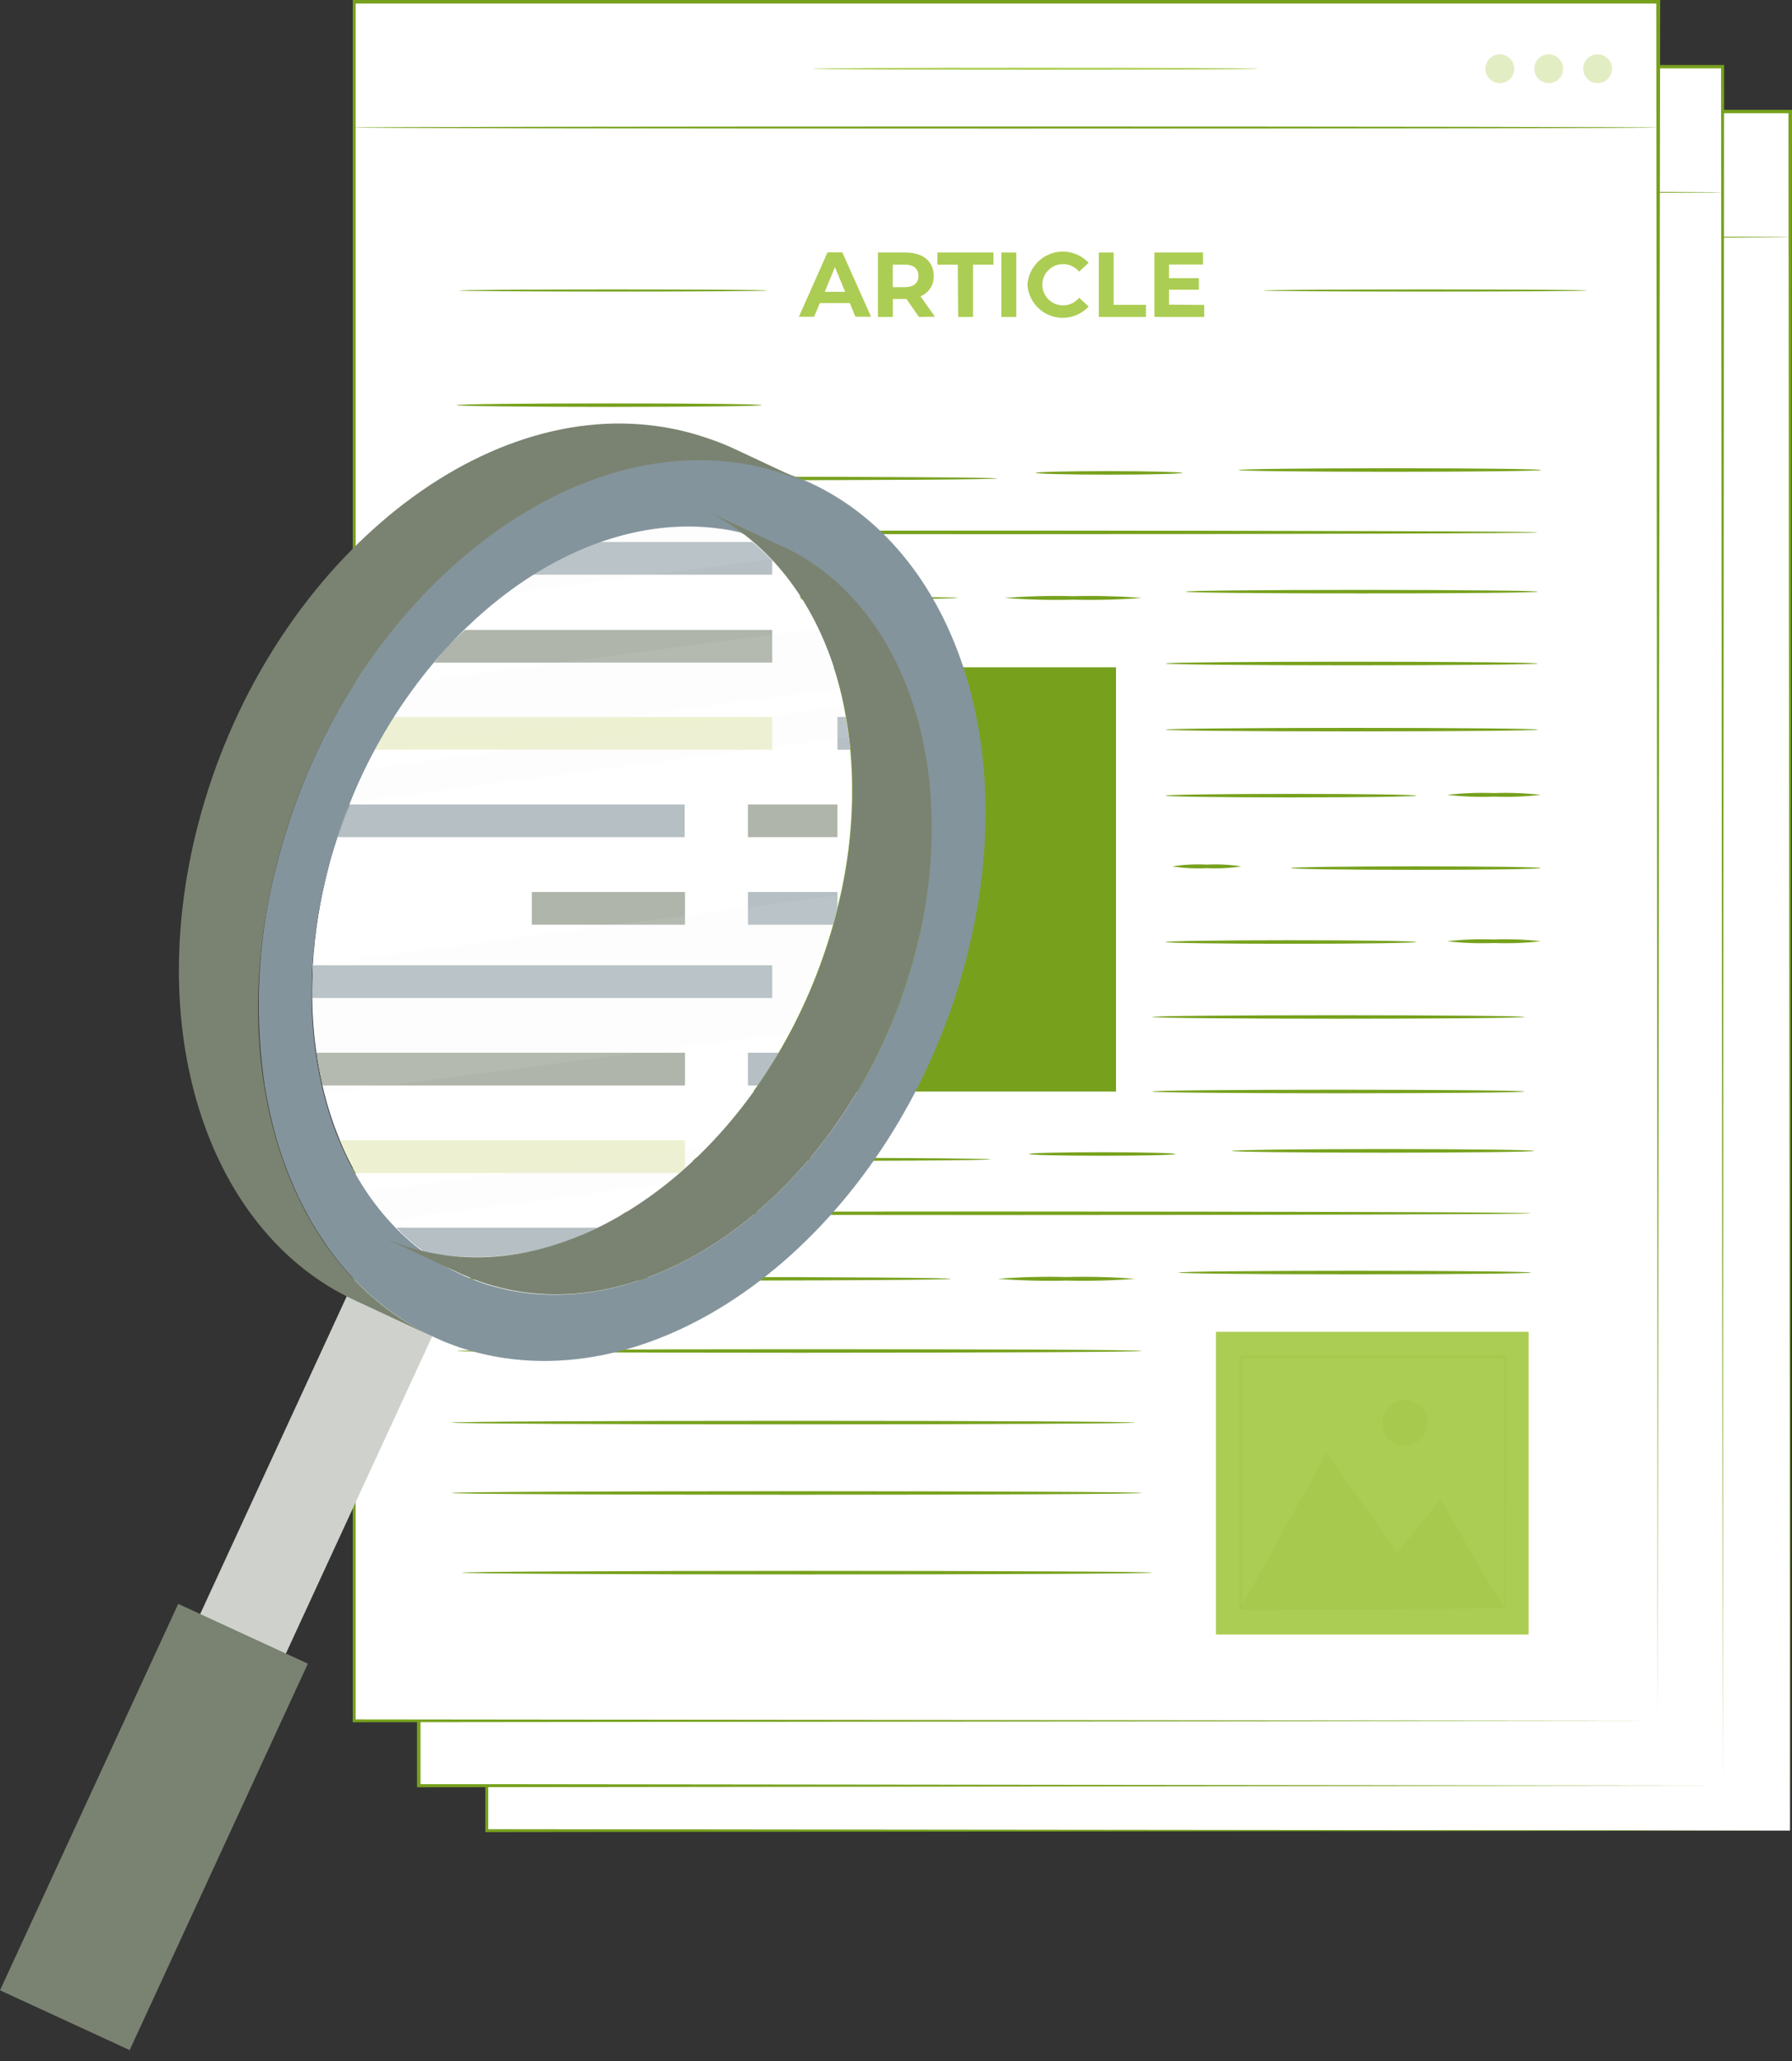 <svg width="127" height="146" viewBox="0 0 127 146" fill="none" xmlns="http://www.w3.org/2000/svg">
<rect x="0" y="0" width="127" height="146" fill="#333333" stroke="none"/>
<path d="M126.86 7.903H34.441V129.678H126.86V7.903Z" fill="white"/>
<path d="M126.861 129.678C126.861 128.68 126.818 80.079 126.75 7.904L126.861 8.019L34.477 8.034L34.602 7.904C34.602 53.23 34.602 95.225 34.602 129.678L34.501 129.577L126.919 129.678L34.501 129.784H34.395V129.678C34.395 95.225 34.395 53.211 34.395 7.904V7.778H34.477H126.885H127.001V7.889C126.909 80.079 126.866 128.685 126.861 129.678Z" fill="#77A11D"/>
<path d="M126.86 16.799C126.86 16.843 106.169 16.877 80.655 16.877C55.142 16.877 34.441 16.843 34.441 16.799C34.441 16.756 55.128 16.727 80.655 16.727C106.183 16.727 126.86 16.761 126.86 16.799Z" fill="#77A11D"/>
<path d="M98.541 12.639C98.541 12.682 91.481 12.716 82.778 12.716C74.074 12.716 67.01 12.682 67.01 12.639C67.01 12.595 74.069 12.566 82.778 12.566C91.486 12.566 98.541 12.6 98.541 12.639Z" fill="#ACCD53"/>
<path d="M39.062 12.639C39.062 12.841 39.002 13.039 38.89 13.207C38.778 13.375 38.618 13.506 38.431 13.583C38.244 13.661 38.039 13.681 37.84 13.641C37.642 13.602 37.46 13.505 37.317 13.362C37.174 13.219 37.077 13.037 37.037 12.838C36.998 12.64 37.018 12.434 37.095 12.248C37.173 12.061 37.304 11.901 37.472 11.789C37.64 11.676 37.838 11.617 38.04 11.617C38.174 11.617 38.307 11.643 38.431 11.694C38.555 11.746 38.668 11.821 38.763 11.916C38.858 12.011 38.933 12.123 38.984 12.248C39.036 12.371 39.062 12.505 39.062 12.639Z" fill="#E3EDC3"/>
<path d="M42.523 12.639C42.523 12.841 42.463 13.039 42.35 13.207C42.238 13.375 42.078 13.506 41.891 13.584C41.704 13.661 41.498 13.681 41.3 13.641C41.101 13.601 40.919 13.503 40.776 13.36C40.633 13.216 40.536 13.034 40.498 12.835C40.459 12.637 40.48 12.431 40.558 12.244C40.636 12.057 40.768 11.898 40.936 11.786C41.105 11.675 41.303 11.616 41.506 11.617C41.64 11.617 41.772 11.643 41.896 11.694C42.02 11.746 42.132 11.821 42.227 11.916C42.321 12.011 42.396 12.124 42.447 12.248C42.498 12.372 42.524 12.505 42.523 12.639Z" fill="#E3EDC3"/>
<path d="M45.99 12.639C45.99 12.841 45.93 13.039 45.818 13.207C45.705 13.375 45.546 13.506 45.359 13.583C45.172 13.661 44.966 13.681 44.768 13.641C44.57 13.602 44.388 13.505 44.245 13.362C44.102 13.219 44.004 13.037 43.965 12.838C43.925 12.64 43.946 12.434 44.023 12.248C44.1 12.061 44.231 11.901 44.4 11.789C44.568 11.676 44.765 11.617 44.968 11.617C45.102 11.617 45.235 11.643 45.359 11.694C45.483 11.746 45.596 11.821 45.69 11.916C45.785 12.011 45.861 12.123 45.912 12.248C45.963 12.371 45.99 12.505 45.99 12.639Z" fill="#E3EDC3"/>
<path d="M69.598 29.245H67.481L67.076 30.21H65.996L68.031 25.648H69.073L71.122 30.219H70.013L69.598 29.245ZM69.265 28.44L68.542 26.694L67.819 28.44H69.265Z" fill="#ACCD53"/>
<path d="M74.497 30.219L73.619 28.951H72.655V30.219H71.603V25.658H73.581C74.796 25.658 75.562 26.289 75.562 27.317C75.576 27.626 75.493 27.931 75.325 28.191C75.156 28.45 74.91 28.651 74.622 28.763L75.644 30.21L74.497 30.219ZM73.508 26.521H72.645V28.107H73.508C74.15 28.107 74.473 27.808 74.473 27.317C74.473 26.825 74.145 26.521 73.503 26.521H73.508Z" fill="#ACCD53"/>
<path d="M77.257 26.521H75.811V25.658H79.784V26.521H78.337V30.219H77.281L77.257 26.521Z" fill="#ACCD53"/>
<path d="M80.336 25.658H81.392V30.219H80.336V25.658Z" fill="#ACCD53"/>
<path d="M82.213 27.939C82.244 27.45 82.418 26.98 82.713 26.588C83.008 26.197 83.411 25.9 83.873 25.736C84.335 25.571 84.835 25.545 85.311 25.662C85.787 25.778 86.219 26.032 86.553 26.391L85.878 27.013C85.738 26.845 85.562 26.71 85.364 26.618C85.165 26.526 84.949 26.48 84.73 26.483C84.346 26.483 83.978 26.635 83.707 26.906C83.436 27.178 83.283 27.546 83.283 27.929C83.283 28.313 83.436 28.681 83.707 28.952C83.978 29.223 84.346 29.376 84.73 29.376C84.95 29.379 85.167 29.332 85.366 29.238C85.565 29.145 85.74 29.007 85.878 28.836L86.553 29.463C86.219 29.822 85.787 30.076 85.311 30.192C84.835 30.308 84.335 30.283 83.873 30.118C83.411 29.953 83.008 29.657 82.713 29.265C82.418 28.874 82.244 28.404 82.213 27.915V27.939Z" fill="#ACCD53"/>
<path d="M87.248 25.658H88.304V29.361H90.594V30.219H87.248V25.658Z" fill="#ACCD53"/>
<path d="M94.716 29.375V30.219H91.182V25.658H94.629V26.506H92.218V27.471H94.335V28.295H92.218V29.351L94.716 29.375Z" fill="#ACCD53"/>
<path d="M63.741 28.348C63.741 28.387 58.852 28.42 52.819 28.42C46.787 28.42 41.893 28.387 41.893 28.348C41.893 28.309 46.782 28.271 52.819 28.271C58.856 28.271 63.741 28.305 63.741 28.348Z" fill="#77A11D"/>
<path d="M121.845 28.348C121.845 28.387 116.71 28.42 110.374 28.42C104.038 28.42 98.902 28.387 98.902 28.348C98.902 28.309 104.038 28.271 110.374 28.271C116.71 28.271 121.845 28.305 121.845 28.348Z" fill="#77A11D"/>
<path d="M117.703 102.114H95.541V123.558H117.703V102.114Z" fill="#ACCD53"/>
<g opacity="0.3">
<path opacity="0.3" d="M97.258 121.726L103.391 110.688L108.406 117.743L111.454 113.996L115.986 121.726H97.258Z" fill="#77A11D"/>
</g>
<g opacity="0.3">
<path opacity="0.3" d="M110.113 107.376C111.415 109.083 109.486 111.011 107.779 109.714C106.477 108.002 108.406 106.074 110.113 107.376Z" fill="#77A11D"/>
</g>
<g opacity="0.3">
<path opacity="0.3" d="M115.967 121.784C115.965 121.755 115.965 121.726 115.967 121.697C115.967 121.634 115.967 121.552 115.967 121.446C115.967 121.219 115.967 120.896 115.967 120.482C115.967 119.633 115.967 118.403 115.943 116.841C115.943 113.707 115.914 109.246 115.894 103.894L115.986 103.981H97.262C97.294 103.943 97.328 103.908 97.364 103.875V108.697C97.364 110.269 97.364 111.812 97.364 113.316C97.364 116.32 97.364 119.156 97.364 121.769L97.272 121.678L110.812 121.726L114.631 121.75H115.644H114.645L110.851 121.774L97.248 121.817H97.161V121.726C97.161 119.112 97.161 116.277 97.161 113.273V108.721C97.161 107.93 97.161 107.134 97.161 106.31V103.899C97.069 103.99 97.291 103.769 97.272 103.793H115.996H116.087V103.899C116.087 109.275 116.049 113.755 116.039 116.918C116.039 118.471 116.039 119.691 116.039 120.54C116.039 120.945 116.039 121.263 116.039 121.504C116.039 121.605 116.039 121.682 116.039 121.745C116.016 121.76 115.992 121.773 115.967 121.784Z" fill="#77A11D"/>
</g>
<path d="M63.36 36.469C63.36 36.541 58.514 36.594 52.539 36.594C46.565 36.594 41.709 36.541 41.709 36.469C41.709 36.397 46.531 36.344 52.534 36.344C58.538 36.344 63.36 36.392 63.36 36.469Z" fill="#77A11D"/>
<path d="M80.058 41.667C80.058 41.735 71.47 41.792 60.886 41.792C50.302 41.792 41.709 41.735 41.709 41.667C41.709 41.6 50.292 41.542 60.881 41.542C71.47 41.542 80.058 41.595 80.058 41.667Z" fill="#77A11D"/>
<path d="M93.164 41.286C93.164 41.354 90.84 41.412 87.971 41.412C85.102 41.412 82.777 41.354 82.777 41.286C82.777 41.219 85.102 41.161 87.971 41.161C90.84 41.161 93.164 41.214 93.164 41.286Z" fill="#77A11D"/>
<path d="M118.581 41.064C118.581 41.132 113.783 41.19 107.862 41.19C101.94 41.19 97.143 41.132 97.143 41.064C97.143 40.997 101.94 40.939 107.862 40.939C113.783 40.939 118.581 40.997 118.581 41.064Z" fill="#77A11D"/>
<path d="M118.379 45.486C118.379 45.553 101.159 45.611 79.923 45.611C58.687 45.611 41.463 45.553 41.463 45.486C41.463 45.419 58.677 45.361 79.923 45.361C101.169 45.361 118.379 45.414 118.379 45.486Z" fill="#77A11D"/>
<path d="M77.252 50.125C77.252 50.197 69.282 50.25 59.459 50.25C49.637 50.25 41.666 50.197 41.666 50.125C41.666 50.052 49.632 49.999 59.459 49.999C69.286 49.999 77.252 50.057 77.252 50.125Z" fill="#77A11D"/>
<path d="M90.29 50.124C88.674 50.251 87.051 50.293 85.43 50.249C83.807 50.293 82.183 50.251 80.564 50.124C82.183 50 83.807 49.958 85.43 49.998C87.051 49.958 88.673 50 90.29 50.124Z" fill="#77A11D"/>
<path d="M118.377 49.686C118.377 49.753 112.789 49.811 105.893 49.811C98.998 49.811 93.404 49.753 93.404 49.686C93.404 49.618 98.993 49.56 105.893 49.56C112.794 49.56 118.377 49.613 118.377 49.686Z" fill="#77A11D"/>
<path d="M79.571 89.915C79.571 89.987 70.988 90.04 60.404 90.04C49.819 90.04 41.227 89.968 41.227 89.915C41.227 89.862 49.81 89.789 60.399 89.789C70.988 89.789 79.571 89.828 79.571 89.915Z" fill="#77A11D"/>
<path d="M92.676 89.52C92.676 89.588 90.351 89.646 87.482 89.646C84.613 89.646 82.289 89.588 82.289 89.52C82.289 89.453 84.613 89.395 87.482 89.395C90.351 89.395 92.676 89.434 92.676 89.52Z" fill="#77A11D"/>
<path d="M118.099 89.299C118.099 89.366 113.277 89.424 107.379 89.424C101.482 89.424 96.66 89.366 96.66 89.299C96.66 89.231 101.458 89.173 107.379 89.173C113.301 89.173 118.099 89.226 118.099 89.299Z" fill="#77A11D"/>
<path d="M117.896 93.72C117.896 93.788 100.677 93.846 79.441 93.846C58.205 93.846 40.98 93.788 40.98 93.72C40.98 93.653 58.195 93.59 79.441 93.59C100.686 93.59 117.896 93.648 117.896 93.72Z" fill="#77A11D"/>
<path d="M76.764 98.359C76.764 98.431 68.798 98.484 58.971 98.484C49.144 98.484 41.178 98.431 41.178 98.359C41.178 98.287 49.144 98.234 58.971 98.234C68.798 98.234 76.764 98.291 76.764 98.359Z" fill="#77A11D"/>
<path d="M89.806 98.358C88.188 98.485 86.564 98.527 84.941 98.484C83.319 98.527 81.697 98.486 80.08 98.358C81.697 98.234 83.319 98.192 84.941 98.233C86.564 98.192 88.187 98.234 89.806 98.358Z" fill="#77A11D"/>
<path d="M117.896 97.915C117.896 97.987 112.302 98.04 105.407 98.04C98.511 98.04 92.918 97.987 92.918 97.915C92.918 97.843 98.511 97.79 105.407 97.79C112.302 97.79 117.896 97.847 117.896 97.915Z" fill="#77A11D"/>
<path d="M90.29 103.45C90.29 103.523 79.421 103.576 66.016 103.576C52.611 103.576 41.742 103.523 41.742 103.45C41.742 103.378 52.606 103.325 66.016 103.325C79.426 103.325 90.29 103.383 90.29 103.45Z" fill="#77A11D"/>
<path d="M89.808 108.543C89.808 108.615 78.958 108.668 65.582 108.668C52.206 108.668 41.361 108.615 41.361 108.543C41.361 108.471 52.201 108.417 65.582 108.417C78.963 108.417 89.808 108.475 89.808 108.543Z" fill="#77A11D"/>
<path d="M88.463 55.038H41.391V85.094H88.463V55.038Z" fill="#77A11D"/>
<path d="M86.441 82.683C86.441 82.683 86.441 82.519 86.441 82.201C86.441 81.883 86.441 81.434 86.441 80.846C86.441 79.655 86.441 77.914 86.417 75.682C86.417 71.216 86.388 64.794 86.364 56.924L86.466 57.021L43.805 57.05L43.931 56.924C43.931 66.047 43.931 74.766 43.931 82.669L43.815 82.553L74.493 82.611L83.302 82.64H85.655H86.263H86.475H86.277H85.68H83.355L74.57 82.669L43.815 82.727H43.699V82.683C43.699 74.761 43.699 66.062 43.699 56.939V56.813H43.825L86.485 56.842H86.581V56.939C86.557 64.837 86.543 71.279 86.528 75.744C86.528 77.967 86.528 79.698 86.504 80.885C86.504 81.463 86.504 81.912 86.504 82.22C86.504 82.529 86.441 82.683 86.441 82.683Z" fill="#77A11D"/>
<g opacity="0.2">
<path opacity="0.2" d="M44.934 82.702L57.273 66.799L66.189 76.983L73.017 70.84L85.429 82.702H44.934Z" fill="#77A11D"/>
</g>
<g opacity="0.2">
<path opacity="0.2" d="M68.952 64.909C68.952 65.453 68.79 65.986 68.488 66.438C68.186 66.891 67.755 67.244 67.252 67.452C66.749 67.661 66.196 67.715 65.662 67.609C65.127 67.503 64.637 67.241 64.252 66.856C63.867 66.471 63.605 65.98 63.498 65.446C63.392 64.912 63.447 64.358 63.655 63.855C63.863 63.352 64.216 62.922 64.669 62.619C65.122 62.317 65.654 62.155 66.199 62.155C66.56 62.155 66.918 62.227 67.252 62.365C67.586 62.503 67.89 62.706 68.146 62.962C68.401 63.217 68.604 63.521 68.742 63.855C68.881 64.189 68.952 64.547 68.952 64.909Z" fill="#77A11D"/>
</g>
<path d="M118.377 54.778C118.377 54.846 112.47 54.904 105.184 54.904C97.898 54.904 91.986 54.846 91.986 54.778C91.986 54.711 97.893 54.653 105.184 54.653C112.475 54.653 118.377 54.715 118.377 54.778Z" fill="#77A11D"/>
<path d="M118.377 59.456C118.377 59.523 112.47 59.581 105.184 59.581C97.898 59.581 91.986 59.523 91.986 59.456C91.986 59.388 97.893 59.33 105.184 59.33C112.475 59.33 118.377 59.383 118.377 59.456Z" fill="#77A11D"/>
<path d="M117.414 79.814C117.414 79.881 111.507 79.939 104.221 79.939C96.935 79.939 91.023 79.881 91.023 79.814C91.023 79.746 96.93 79.688 104.221 79.688C111.512 79.688 117.414 79.741 117.414 79.814Z" fill="#77A11D"/>
<path d="M117.414 85.094C117.414 85.162 111.507 85.219 104.221 85.219C96.935 85.219 91.023 85.162 91.023 85.094C91.023 85.026 96.93 84.969 104.221 84.969C111.512 84.969 117.414 85.022 117.414 85.094Z" fill="#77A11D"/>
<path d="M109.743 64.132C109.743 64.2 105.764 64.257 100.856 64.257C95.947 64.257 91.969 64.2 91.969 64.132C91.969 64.065 95.947 64.007 100.856 64.007C105.764 64.007 109.743 64.065 109.743 64.132Z" fill="#77A11D"/>
<path d="M118.555 64.08C117.454 64.204 116.345 64.246 115.237 64.205C114.13 64.246 113.021 64.204 111.92 64.08C113.021 63.953 114.13 63.911 115.237 63.954C116.345 63.911 117.454 63.953 118.555 64.08Z" fill="#77A11D"/>
<path d="M118.557 69.262C118.557 69.33 114.598 69.388 109.709 69.388C104.819 69.388 100.855 69.33 100.855 69.262C100.855 69.195 104.819 69.137 109.709 69.137C114.598 69.137 118.557 69.18 118.557 69.262Z" fill="#77A11D"/>
<path d="M109.743 74.484C109.743 74.557 105.764 74.61 100.856 74.61C95.947 74.61 91.969 74.557 91.969 74.484C91.969 74.412 95.947 74.359 100.856 74.359C105.764 74.359 109.743 74.431 109.743 74.484Z" fill="#77A11D"/>
<path d="M118.555 74.447C117.454 74.571 116.345 74.613 115.237 74.573C114.13 74.613 113.021 74.571 111.92 74.447C113.021 74.323 114.13 74.281 115.237 74.322C116.345 74.281 117.454 74.323 118.555 74.447Z" fill="#77A11D"/>
<path d="M97.345 69.142C96.536 69.266 95.717 69.308 94.9 69.268C94.083 69.308 93.264 69.266 92.455 69.142C93.264 69.019 94.083 68.977 94.9 69.017C95.717 68.977 96.536 69.019 97.345 69.142Z" fill="#77A11D"/>
<path d="M90.29 113.543C90.29 113.615 79.335 113.673 65.828 113.673C52.322 113.673 41.361 113.615 41.361 113.543C41.361 113.471 52.312 113.418 65.828 113.418C79.344 113.418 90.29 113.461 90.29 113.543Z" fill="#77A11D"/>
<path d="M91.027 119.175C91.027 119.243 80.072 119.301 66.561 119.301C53.049 119.301 42.094 119.243 42.094 119.175C42.094 119.108 53.044 119.05 66.561 119.05C80.077 119.05 91.027 119.103 91.027 119.175Z" fill="#77A11D"/>
<path d="M122.08 4.73H29.662V126.504H122.08V4.73Z" fill="white"/>
<path d="M122.087 126.506C122.087 125.508 122.039 76.907 121.972 4.731L122.087 4.842H29.679L29.804 4.717C29.804 50.02 29.804 92.034 29.804 126.492L29.698 126.385L122.121 126.492L29.655 126.607H29.553V126.506C29.553 92.048 29.553 50.034 29.529 4.731V4.606H29.669H122.078H122.189V4.722C122.131 76.897 122.087 125.508 122.087 126.506Z" fill="#77A11D"/>
<path d="M122.087 13.627C122.087 13.666 101.396 13.7 75.878 13.7C50.36 13.7 29.654 13.666 29.654 13.627C29.654 13.589 50.341 13.555 75.868 13.555C101.396 13.555 122.087 13.584 122.087 13.627Z" fill="#77A11D"/>
<path d="M93.786 9.466C93.786 9.505 86.731 9.539 78.023 9.539C69.314 9.539 62.26 9.505 62.26 9.466C62.26 9.428 69.29 9.389 77.999 9.389C86.707 9.389 93.786 9.423 93.786 9.466Z" fill="#ACCD53"/>
<path d="M33.266 10.488C33.831 10.488 34.289 10.03 34.289 9.465C34.289 8.901 33.831 8.443 33.266 8.443C32.702 8.443 32.244 8.901 32.244 9.465C32.244 10.03 32.702 10.488 33.266 10.488Z" fill="#E3EDC3"/>
<path d="M37.749 9.465C37.746 9.666 37.682 9.862 37.568 10.028C37.453 10.193 37.292 10.321 37.105 10.396C36.918 10.47 36.713 10.488 36.516 10.446C36.319 10.405 36.139 10.306 35.998 10.162C35.857 10.018 35.761 9.836 35.723 9.638C35.685 9.441 35.707 9.236 35.785 9.05C35.863 8.865 35.994 8.706 36.161 8.595C36.329 8.483 36.526 8.424 36.727 8.424C36.863 8.424 36.998 8.451 37.123 8.503C37.248 8.556 37.362 8.633 37.457 8.73C37.552 8.827 37.627 8.942 37.677 9.068C37.727 9.194 37.752 9.329 37.749 9.465Z" fill="#E3EDC3"/>
<path d="M41.226 9.465C41.222 9.666 41.159 9.861 41.045 10.027C40.931 10.192 40.77 10.32 40.584 10.395C40.397 10.47 40.193 10.488 39.996 10.447C39.8 10.406 39.619 10.308 39.478 10.165C39.336 10.023 39.24 9.841 39.201 9.644C39.162 9.447 39.182 9.243 39.258 9.057C39.335 8.871 39.464 8.712 39.631 8.599C39.797 8.487 39.993 8.426 40.194 8.424C40.331 8.422 40.467 8.447 40.594 8.499C40.72 8.551 40.835 8.628 40.932 8.725C41.028 8.822 41.104 8.938 41.154 9.065C41.205 9.192 41.229 9.328 41.226 9.465Z" fill="#E3EDC3"/>
<path d="M64.824 26.068H62.707L62.302 27.033H61.217L63.252 22.471H64.293L66.333 27.033H65.229L64.824 26.068ZM64.491 25.268L63.768 23.522L63.044 25.268H64.491Z" fill="#ACCD53"/>
<path d="M69.714 27.046L68.837 25.783H67.872V27.056H66.816V22.494H68.789C70.009 22.494 70.77 23.126 70.77 24.148C70.784 24.457 70.701 24.762 70.532 25.022C70.363 25.281 70.118 25.481 69.83 25.595L70.857 27.041L69.714 27.046ZM68.711 23.343H67.853V24.934H68.711C69.358 24.934 69.676 24.635 69.676 24.138C69.676 23.642 69.372 23.343 68.711 23.343Z" fill="#ACCD53"/>
<path d="M72.478 23.343H71.031V22.484H74.981V23.343H73.534V27.046H72.478V23.343Z" fill="#ACCD53"/>
<path d="M75.559 22.484H76.615V27.046H75.559V22.484Z" fill="#ACCD53"/>
<path d="M77.391 24.766C77.423 24.277 77.597 23.808 77.892 23.418C78.187 23.027 78.59 22.731 79.051 22.566C79.512 22.401 80.011 22.374 80.487 22.489C80.963 22.604 81.395 22.856 81.73 23.213L81.05 23.84C80.912 23.669 80.737 23.533 80.538 23.44C80.34 23.347 80.122 23.301 79.903 23.305C79.519 23.305 79.151 23.457 78.88 23.728C78.609 24 78.456 24.368 78.456 24.751C78.456 25.135 78.609 25.503 78.88 25.774C79.151 26.046 79.519 26.198 79.903 26.198C80.123 26.201 80.34 26.154 80.539 26.06C80.738 25.967 80.913 25.829 81.05 25.658L81.73 26.285C81.397 26.644 80.966 26.897 80.49 27.014C80.014 27.131 79.514 27.105 79.053 26.941C78.591 26.777 78.188 26.481 77.892 26.09C77.597 25.7 77.422 25.231 77.391 24.742V24.766Z" fill="#ACCD53"/>
<path d="M82.473 22.484H83.529V26.183H85.814V27.046H82.473V22.484Z" fill="#ACCD53"/>
<path d="M89.928 26.197V27.046H86.408V22.484H89.856V23.328H87.445V24.336H89.562V25.156H87.445V26.212L89.928 26.197Z" fill="#ACCD53"/>
<path d="M58.967 25.171C58.967 25.214 54.072 25.248 48.04 25.248C42.008 25.248 37.113 25.214 37.113 25.171C37.113 25.127 42.003 25.099 48.04 25.099C54.077 25.099 58.967 25.132 58.967 25.171Z" fill="#77A11D"/>
<path d="M117.066 25.171C117.066 25.214 111.931 25.248 105.599 25.248C99.268 25.248 94.123 25.214 94.123 25.171C94.123 25.127 99.258 25.099 105.599 25.099C111.94 25.099 117.066 25.132 117.066 25.171Z" fill="#77A11D"/>
<path d="M112.924 98.942H90.762V120.386H112.924V98.942Z" fill="#ACCD53"/>
<g opacity="0.3">
<path opacity="0.3" d="M92.484 118.547L98.613 107.515L103.628 114.569L106.676 110.822L111.208 118.547H92.484Z" fill="#77A11D"/>
</g>
<g opacity="0.3">
<path opacity="0.3" d="M105.358 104.198C106.66 105.91 104.726 107.839 103.019 106.537C101.703 104.83 103.632 102.901 105.358 104.198Z" fill="#77A11D"/>
</g>
<g opacity="0.3">
<path opacity="0.3" d="M111.208 118.611C111.208 118.611 111.208 118.577 111.208 118.519C111.208 118.462 111.208 118.375 111.208 118.273C111.208 118.042 111.208 117.719 111.208 117.309C111.208 116.46 111.208 115.231 111.184 113.668C111.184 110.539 111.184 106.079 111.141 100.721L111.228 100.813H92.504C92.48 100.837 92.702 100.615 92.61 100.712V103.123C92.61 103.928 92.61 104.724 92.61 105.51V110.168C92.61 113.172 92.61 116.012 92.61 118.625L92.518 118.534L106.059 118.577H109.878H110.89H111.151H110.909H109.916L106.116 118.601L92.518 118.65H92.427V118.558C92.427 115.944 92.427 113.104 92.427 110.1C92.427 108.601 92.427 107.058 92.427 105.481V100.659C92.33 100.75 92.552 100.524 92.533 100.548H111.257H111.348V100.639C111.348 106.021 111.315 110.5 111.305 113.659C111.305 115.211 111.305 116.436 111.305 117.28C111.305 117.69 111.305 118.003 111.305 118.245C111.305 118.341 111.305 118.423 111.305 118.486C111.305 118.548 111.213 118.611 111.208 118.611Z" fill="#77A11D"/>
</g>
<path d="M58.585 33.296C58.585 33.363 53.763 33.421 47.76 33.421C41.757 33.421 36.94 33.363 36.94 33.296C36.94 33.228 41.761 33.17 47.76 33.17C53.759 33.17 58.585 33.223 58.585 33.296Z" fill="#77A11D"/>
<path d="M75.279 38.489C75.279 38.556 66.696 38.614 56.112 38.614C45.527 38.614 36.94 38.556 36.94 38.489C36.94 38.421 45.518 38.364 56.112 38.364C66.706 38.364 75.279 38.421 75.279 38.489Z" fill="#77A11D"/>
<path d="M88.387 38.108C88.387 38.18 86.062 38.233 83.193 38.233C80.324 38.233 78 38.18 78 38.108C78 38.036 80.324 37.983 83.193 37.983C86.062 37.983 88.387 38.041 88.387 38.108Z" fill="#77A11D"/>
<path d="M113.806 37.886C113.806 37.958 108.984 38.016 103.086 38.016C97.189 38.016 92.367 37.958 92.367 37.886C92.367 37.814 97.165 37.761 103.086 37.761C109.008 37.761 113.806 37.838 113.806 37.886Z" fill="#77A11D"/>
<path d="M113.584 42.308C113.584 42.38 96.365 42.433 75.129 42.433C53.893 42.433 36.664 42.38 36.664 42.308C36.664 42.235 53.883 42.182 75.129 42.182C96.375 42.182 113.584 42.24 113.584 42.308Z" fill="#77A11D"/>
<path d="M72.471 46.951C72.471 47.019 64.505 47.077 54.678 47.077C44.851 47.077 36.885 46.999 36.885 46.951C36.885 46.903 44.851 46.826 54.678 46.826C64.505 46.826 72.471 46.879 72.471 46.951Z" fill="#77A11D"/>
<path d="M85.517 46.952C83.898 47.076 82.275 47.118 80.652 47.078C79.03 47.118 77.408 47.077 75.791 46.952C77.408 46.825 79.03 46.783 80.652 46.827C82.275 46.783 83.898 46.825 85.517 46.952Z" fill="#77A11D"/>
<path d="M113.583 46.518C113.583 46.59 107.99 46.644 101.094 46.644C94.199 46.644 88.606 46.59 88.606 46.518C88.606 46.446 94.199 46.393 101.094 46.393C107.99 46.393 113.583 46.441 113.583 46.518Z" fill="#77A11D"/>
<path d="M74.798 86.723C74.798 86.791 66.215 86.849 55.625 86.849C45.036 86.849 36.453 86.791 36.453 86.723C36.453 86.656 45.036 86.598 55.625 86.598C66.215 86.598 74.798 86.651 74.798 86.723Z" fill="#77A11D"/>
<path d="M87.902 86.342C87.902 86.41 85.578 86.468 82.709 86.468C79.84 86.468 77.516 86.41 77.516 86.342C77.516 86.275 79.84 86.217 82.709 86.217C85.578 86.217 87.902 86.275 87.902 86.342Z" fill="#77A11D"/>
<path d="M113.319 86.12C113.319 86.193 108.522 86.246 102.6 86.246C96.679 86.246 91.881 86.193 91.881 86.12C91.881 86.048 96.679 85.995 102.6 85.995C108.522 85.995 113.319 86.058 113.319 86.12Z" fill="#77A11D"/>
<path d="M113.097 90.542C113.097 90.609 95.878 90.667 74.642 90.667C53.406 90.667 36.182 90.609 36.182 90.542C36.182 90.475 53.396 90.417 74.642 90.417C95.888 90.417 113.097 90.475 113.097 90.542Z" fill="#77A11D"/>
<path d="M71.991 95.186C71.991 95.253 64.025 95.311 54.197 95.311C44.37 95.311 36.404 95.253 36.404 95.186C36.404 95.118 44.37 95.06 54.197 95.06C64.025 95.06 71.991 95.113 71.991 95.186Z" fill="#77A11D"/>
<path d="M85.031 95.185C83.414 95.309 81.791 95.351 80.17 95.311C78.547 95.351 76.923 95.309 75.305 95.185C76.923 95.058 78.547 95.016 80.17 95.06C81.791 95.016 83.414 95.058 85.031 95.185Z" fill="#77A11D"/>
<path d="M113.098 94.737C113.098 94.804 107.509 94.862 100.614 94.862C93.719 94.862 88.125 94.804 88.125 94.737C88.125 94.669 93.714 94.612 100.614 94.612C107.514 94.612 113.098 94.674 113.098 94.737Z" fill="#77A11D"/>
<path d="M85.517 100.278C85.517 100.346 74.648 100.403 61.243 100.403C47.837 100.403 36.969 100.346 36.969 100.278C36.969 100.211 47.833 100.153 61.243 100.153C74.653 100.153 85.517 100.206 85.517 100.278Z" fill="#77A11D"/>
<path d="M85.029 105.369C85.029 105.437 74.184 105.495 60.808 105.495C47.431 105.495 36.582 105.437 36.582 105.369C36.582 105.302 47.427 105.244 60.808 105.244C74.189 105.244 85.029 105.297 85.029 105.369Z" fill="#77A11D"/>
<path d="M83.689 51.865H36.617V81.921H83.689V51.865Z" fill="#77A11D"/>
<path d="M81.663 79.529C81.663 79.529 81.663 79.365 81.663 79.046C81.663 78.728 81.663 78.285 81.663 77.692C81.663 76.501 81.663 74.76 81.663 72.532C81.663 68.067 81.63 61.644 81.61 53.775L81.707 53.871L39.051 53.9L39.177 53.775C39.177 62.893 39.177 71.616 39.177 79.519L39.061 79.398L69.743 79.456L78.553 79.49H80.901H81.509H81.721H80.93H78.601L69.82 79.524L39.061 79.582H38.945V79.466C38.945 71.543 38.945 62.84 38.945 53.721V53.596H39.075L81.731 53.62H81.832V53.721C81.832 61.615 81.793 68.057 81.784 72.527C81.784 74.75 81.784 76.481 81.76 77.667C81.76 78.251 81.76 78.695 81.76 79.003C81.76 79.312 81.663 79.529 81.663 79.529Z" fill="#77A11D"/>
<g opacity="0.2">
<path opacity="0.2" d="M40.156 79.529L52.501 63.626L61.416 73.81L68.24 67.667L80.651 79.529H40.156Z" fill="#77A11D"/>
</g>
<g opacity="0.2">
<path opacity="0.2" d="M64.173 61.731C64.174 62.276 64.013 62.809 63.711 63.262C63.409 63.716 62.979 64.07 62.475 64.278C61.972 64.487 61.418 64.542 60.883 64.436C60.349 64.33 59.858 64.068 59.472 63.683C59.087 63.297 58.825 62.806 58.719 62.272C58.613 61.737 58.667 61.183 58.877 60.68C59.086 60.176 59.439 59.746 59.893 59.444C60.346 59.142 60.879 58.981 61.424 58.982C62.153 58.984 62.851 59.274 63.366 59.789C63.882 60.304 64.171 61.002 64.173 61.731Z" fill="#77A11D"/>
</g>
<path d="M113.586 51.6C113.586 51.672 107.679 51.725 100.388 51.725C93.097 51.725 87.195 51.672 87.195 51.6C87.195 51.528 93.102 51.474 100.388 51.474C107.674 51.474 113.586 51.532 113.586 51.6Z" fill="#77A11D"/>
<path d="M113.586 56.278C113.586 56.35 107.679 56.403 100.388 56.403C93.097 56.403 87.195 56.35 87.195 56.278C87.195 56.205 93.102 56.152 100.388 56.152C107.674 56.152 113.586 56.21 113.586 56.278Z" fill="#77A11D"/>
<path d="M112.639 76.635C112.639 76.708 106.727 76.761 99.441 76.761C92.155 76.761 86.248 76.708 86.248 76.635C86.248 76.563 92.155 76.51 99.441 76.51C106.727 76.51 112.639 76.568 112.639 76.635Z" fill="#77A11D"/>
<path d="M112.639 81.916C112.639 81.988 106.727 82.041 99.441 82.041C92.155 82.041 86.248 81.988 86.248 81.916C86.248 81.844 92.155 81.79 99.441 81.79C106.727 81.79 112.639 81.848 112.639 81.916Z" fill="#77A11D"/>
<path d="M104.964 60.955C104.964 61.027 100.986 61.081 96.082 61.081C91.178 61.081 87.195 61.027 87.195 60.955C87.195 60.883 91.174 60.83 96.082 60.83C100.991 60.83 104.964 60.888 104.964 60.955Z" fill="#77A11D"/>
<path d="M113.783 60.902C112.683 61.029 111.573 61.071 110.466 61.027C109.359 61.071 108.249 61.029 107.148 60.902C108.25 60.778 109.359 60.736 110.466 60.777C111.573 60.736 112.682 60.778 113.783 60.902Z" fill="#77A11D"/>
<path d="M113.783 66.085C113.783 66.157 109.819 66.211 104.929 66.211C100.04 66.211 96.076 66.157 96.076 66.085C96.076 66.013 100.04 65.96 104.929 65.96C109.819 65.96 113.783 66.018 113.783 66.085Z" fill="#77A11D"/>
<path d="M104.964 71.327C104.964 71.394 100.986 71.452 96.082 71.452C91.178 71.452 87.195 71.394 87.195 71.327C87.195 71.259 91.174 71.201 96.082 71.201C100.991 71.201 104.964 71.255 104.964 71.327Z" fill="#77A11D"/>
<path d="M113.783 71.274C112.682 71.398 111.573 71.44 110.466 71.399C109.359 71.44 108.25 71.398 107.148 71.274C108.249 71.144 109.358 71.1 110.466 71.144C111.574 71.1 112.683 71.144 113.783 71.274Z" fill="#77A11D"/>
<path d="M92.567 65.965C91.759 66.092 90.939 66.134 90.123 66.091C89.305 66.134 88.486 66.092 87.678 65.965C88.486 65.842 89.305 65.8 90.123 65.84C90.939 65.8 91.759 65.842 92.567 65.965Z" fill="#77A11D"/>
<path d="M85.516 110.356C85.516 110.424 74.56 110.482 61.049 110.482C47.538 110.482 36.582 110.424 36.582 110.356C36.582 110.289 47.533 110.231 61.049 110.231C74.565 110.231 85.516 110.289 85.516 110.356Z" fill="#77A11D"/>
<path d="M86.249 115.997C86.249 116.07 75.293 116.123 61.787 116.123C48.281 116.123 37.32 116.07 37.32 115.997C37.32 115.925 48.271 115.872 61.787 115.872C75.303 115.872 86.249 115.954 86.249 115.997Z" fill="#77A11D"/>
<path d="M117.491 0.136H25.072V121.91H117.491V0.136Z" fill="white"/>
<path d="M117.491 121.91C117.491 120.911 117.447 72.311 117.38 0.135L117.491 0.251H25.082L25.207 0.125C25.207 45.452 25.207 87.447 25.207 121.9L25.106 121.799L117.524 121.9L25.106 122.001H25V121.9C25 87.447 25 45.433 25 0.125V0H25.135H117.544H117.659V0.111C117.539 72.311 117.491 120.911 117.491 121.91Z" fill="#77A11D"/>
<path d="M117.491 9.032C117.491 9.075 96.799 9.109 71.281 9.109C45.763 9.109 25.072 9.075 25.072 9.032C25.072 8.989 45.759 8.96 71.281 8.96C96.804 8.96 117.491 8.993 117.491 9.032Z" fill="#77A11D"/>
<path d="M89.171 4.871C89.171 4.915 82.112 4.944 73.403 4.944C64.695 4.944 57.621 4.915 57.621 4.871C57.621 4.828 64.68 4.799 73.384 4.799C82.088 4.799 89.171 4.833 89.171 4.871Z" fill="#ACCD53"/>
<path d="M106.294 5.892C106.858 5.892 107.316 5.435 107.316 4.87C107.316 4.306 106.858 3.848 106.294 3.848C105.729 3.848 105.271 4.306 105.271 4.87C105.271 5.435 105.729 5.892 106.294 5.892Z" fill="#E3EDC3"/>
<path d="M110.779 4.87C110.779 5.072 110.719 5.27 110.607 5.438C110.494 5.606 110.335 5.737 110.148 5.815C109.961 5.892 109.756 5.912 109.557 5.873C109.359 5.833 109.177 5.736 109.034 5.593C108.891 5.45 108.793 5.268 108.754 5.07C108.715 4.871 108.735 4.666 108.812 4.479C108.89 4.292 109.021 4.133 109.189 4.02C109.357 3.908 109.554 3.848 109.757 3.848C110.028 3.848 110.288 3.956 110.479 4.147C110.671 4.339 110.779 4.599 110.779 4.87Z" fill="#E3EDC3"/>
<path d="M114.246 4.87C114.246 5.072 114.186 5.27 114.073 5.438C113.961 5.606 113.801 5.737 113.615 5.815C113.428 5.892 113.222 5.912 113.024 5.873C112.826 5.833 112.644 5.736 112.501 5.593C112.358 5.45 112.26 5.268 112.221 5.07C112.181 4.871 112.202 4.666 112.279 4.479C112.356 4.292 112.487 4.133 112.655 4.02C112.824 3.908 113.021 3.848 113.223 3.848C113.495 3.848 113.755 3.956 113.946 4.147C114.138 4.339 114.246 4.599 114.246 4.87Z" fill="#E3EDC3"/>
<path d="M60.229 21.473H58.102L57.697 22.438H56.617L58.647 17.876H59.694L61.733 22.438H60.624L60.229 21.473ZM59.896 20.673L59.173 18.927L58.45 20.673H59.896Z" fill="#ACCD53"/>
<path d="M65.122 22.451L64.239 21.178H63.275V22.451H62.219V17.89H64.191C65.411 17.89 66.173 18.521 66.173 19.544C66.187 19.852 66.104 20.157 65.936 20.416C65.769 20.676 65.524 20.876 65.237 20.99L66.26 22.437L65.122 22.451ZM64.128 18.748H63.27V20.339H64.128C64.774 20.339 65.093 20.04 65.093 19.544C65.093 19.047 64.774 18.748 64.128 18.748Z" fill="#ACCD53"/>
<path d="M67.88 18.748H66.434V17.89H70.407V18.748H68.96V22.451H67.904L67.88 18.748Z" fill="#ACCD53"/>
<path d="M70.967 17.89H72.023V22.451H70.967V17.89Z" fill="#ACCD53"/>
<path d="M72.814 20.17C72.847 19.681 73.021 19.213 73.316 18.822C73.611 18.431 74.014 18.135 74.475 17.97C74.936 17.805 75.435 17.779 75.911 17.893C76.387 18.009 76.819 18.26 77.154 18.617L76.474 19.244C76.337 19.075 76.162 18.938 75.964 18.846C75.766 18.753 75.55 18.706 75.332 18.709C74.944 18.709 74.572 18.863 74.298 19.137C74.024 19.411 73.871 19.783 73.871 20.17C73.871 20.558 74.024 20.929 74.298 21.203C74.572 21.477 74.944 21.631 75.332 21.631C75.55 21.634 75.767 21.586 75.965 21.493C76.163 21.399 76.337 21.262 76.474 21.091L77.154 21.713C76.821 22.072 76.39 22.326 75.914 22.442C75.438 22.559 74.938 22.534 74.477 22.37C74.015 22.206 73.612 21.91 73.316 21.519C73.021 21.128 72.846 20.659 72.814 20.17Z" fill="#ACCD53"/>
<path d="M77.871 17.89H78.927V21.593H81.213V22.451H77.871V17.89Z" fill="#ACCD53"/>
<path d="M85.345 21.603V22.451H81.811V17.89H85.258V18.738H82.847V19.703H84.964V20.523H82.847V21.578L85.345 21.603Z" fill="#ACCD53"/>
<path d="M54.371 20.581C54.371 20.619 49.481 20.653 43.444 20.653C37.407 20.653 32.518 20.619 32.518 20.581C32.518 20.542 37.412 20.503 43.444 20.503C49.477 20.503 54.371 20.537 54.371 20.581Z" fill="#77A11D"/>
<path d="M112.476 20.581C112.476 20.619 107.336 20.653 101.005 20.653C94.673 20.653 89.533 20.619 89.533 20.581C89.533 20.542 94.669 20.503 101.005 20.503C107.341 20.503 112.476 20.537 112.476 20.581Z" fill="#77A11D"/>
<path d="M108.334 94.347H86.172V115.79H108.334V94.347Z" fill="#ACCD53"/>
<g opacity="0.3">
<path opacity="0.3" d="M87.889 113.958L94.022 102.92L99.037 109.975L102.085 106.228L106.617 113.958H87.889Z" fill="#77A11D"/>
</g>
<g opacity="0.3">
<path opacity="0.3" d="M100.744 99.607C102.046 101.314 100.117 103.243 98.406 101.941C97.108 100.234 99.037 98.305 100.744 99.607Z" fill="#77A11D"/>
</g>
<g opacity="0.3">
<path opacity="0.3" d="M106.616 114.026C106.612 113.997 106.612 113.967 106.616 113.939C106.616 113.871 106.616 113.789 106.616 113.688C106.616 113.456 106.616 113.138 106.616 112.724C106.616 111.87 106.616 110.64 106.616 109.078C106.616 105.949 106.588 101.488 106.568 96.131L106.66 96.223H87.931L88.037 96.121V100.943C88.037 102.52 88.037 104.063 88.037 105.568C88.037 108.567 88.037 111.407 88.037 114.021L87.946 113.929L101.486 113.972L105.305 113.997H106.318H105.324L101.524 114.021L87.926 114.069H87.835V114.026C87.835 111.412 87.835 108.572 87.835 105.573C87.835 104.068 87.835 102.525 87.835 100.948V96.126C87.743 96.218 87.965 95.996 87.941 96.015H106.67H106.761V96.102C106.761 101.483 106.723 105.963 106.713 109.122C106.713 110.674 106.713 111.899 106.713 112.743C106.713 113.153 106.713 113.466 106.713 113.707C106.713 113.809 106.713 113.886 106.713 113.948C106.713 114.011 106.616 114.026 106.616 114.026Z" fill="#77A11D"/>
</g>
<path d="M53.99 28.701C53.99 28.768 49.168 28.826 43.169 28.826C37.171 28.826 32.344 28.768 32.344 28.701C32.344 28.633 37.166 28.575 43.169 28.575C49.172 28.575 53.99 28.628 53.99 28.701Z" fill="#77A11D"/>
<path d="M70.683 33.894C70.683 33.966 62.1 34.019 51.516 34.019C40.932 34.019 32.344 33.966 32.344 33.894C32.344 33.822 40.927 33.768 51.516 33.768C62.105 33.768 70.683 33.826 70.683 33.894Z" fill="#77A11D"/>
<path d="M83.794 33.498C83.794 33.566 81.465 33.624 78.6 33.624C75.736 33.624 73.402 33.566 73.402 33.498C73.402 33.431 75.731 33.373 78.6 33.373C81.469 33.373 83.794 33.445 83.794 33.498Z" fill="#77A11D"/>
<path d="M109.216 33.296C109.216 33.363 104.394 33.421 98.497 33.421C92.599 33.421 87.777 33.363 87.777 33.296C87.777 33.228 92.575 33.17 98.497 33.17C104.418 33.17 109.216 33.223 109.216 33.296Z" fill="#77A11D"/>
<path d="M108.99 37.712C108.99 37.785 91.77 37.843 70.534 37.843C49.298 37.843 32.065 37.785 32.065 37.712C32.065 37.64 49.279 37.587 70.525 37.587C91.77 37.587 108.99 37.645 108.99 37.712Z" fill="#77A11D"/>
<path d="M67.876 42.356C67.876 42.424 59.91 42.482 50.088 42.482C40.266 42.482 32.295 42.424 32.295 42.356C32.295 42.289 40.256 42.231 50.088 42.231C59.92 42.231 67.876 42.289 67.876 42.356Z" fill="#77A11D"/>
<path d="M80.921 42.357C79.303 42.481 77.679 42.523 76.056 42.482C74.435 42.523 72.812 42.481 71.195 42.357C72.812 42.233 74.435 42.191 76.056 42.231C77.679 42.191 79.303 42.233 80.921 42.357Z" fill="#77A11D"/>
<path d="M108.99 41.912C108.99 41.985 103.401 42.038 96.501 42.038C89.6 42.038 84.012 41.985 84.012 41.912C84.012 41.84 89.605 41.787 96.501 41.787C103.396 41.787 108.99 41.845 108.99 41.912Z" fill="#77A11D"/>
<path d="M70.201 82.128C70.201 82.196 61.618 82.253 51.029 82.253C40.44 82.253 31.861 82.196 31.861 82.128C31.861 82.061 40.44 82.003 51.029 82.003C61.618 82.003 70.201 82.061 70.201 82.128Z" fill="#77A11D"/>
<path d="M83.308 81.747C83.308 81.82 80.984 81.873 78.115 81.873C75.246 81.873 72.922 81.82 72.922 81.747C72.922 81.675 75.246 81.622 78.115 81.622C80.984 81.622 83.308 81.68 83.308 81.747Z" fill="#77A11D"/>
<path d="M108.734 81.53C108.734 81.597 103.912 81.655 98.015 81.655C92.118 81.655 87.291 81.597 87.291 81.53C87.291 81.463 92.113 81.4 98.015 81.4C103.917 81.4 108.734 81.458 108.734 81.53Z" fill="#77A11D"/>
<path d="M108.507 85.947C108.507 86.019 91.288 86.072 70.047 86.072C48.806 86.072 31.582 86.019 31.582 85.947C31.582 85.875 48.801 85.822 70.042 85.822C91.283 85.822 108.507 85.879 108.507 85.947Z" fill="#77A11D"/>
<path d="M67.395 90.591C67.395 90.658 59.429 90.716 49.602 90.716C39.775 90.716 31.809 90.658 31.809 90.591C31.809 90.523 39.775 90.465 49.602 90.465C59.429 90.465 67.395 90.518 67.395 90.591Z" fill="#77A11D"/>
<path d="M80.434 90.59C78.817 90.714 77.195 90.756 75.573 90.716C73.952 90.756 72.33 90.714 70.713 90.59C72.33 90.463 73.952 90.421 75.573 90.465C77.195 90.421 78.817 90.463 80.434 90.59Z" fill="#77A11D"/>
<path d="M108.507 90.147C108.507 90.219 102.914 90.272 96.018 90.272C89.123 90.272 83.529 90.219 83.529 90.147C83.529 90.074 89.118 90.021 96.018 90.021C102.919 90.021 108.507 90.079 108.507 90.147Z" fill="#77A11D"/>
<path d="M80.921 95.702C80.921 95.77 70.052 95.828 56.647 95.828C43.242 95.828 32.373 95.77 32.373 95.702C32.373 95.635 43.237 95.577 56.647 95.577C70.057 95.577 80.921 95.616 80.921 95.702Z" fill="#77A11D"/>
<path d="M80.435 100.776C80.435 100.843 69.59 100.901 56.214 100.901C42.838 100.901 31.988 100.843 31.988 100.776C31.988 100.708 42.833 100.65 56.214 100.65C69.595 100.65 80.435 100.708 80.435 100.776Z" fill="#77A11D"/>
<path d="M79.094 47.27H32.022V77.325H79.094V47.27Z" fill="#77A11D"/>
<path d="M77.069 74.934C77.069 74.934 77.069 74.77 77.069 74.451C77.069 74.133 77.069 73.689 77.069 73.101C77.069 71.91 77.069 70.169 77.069 67.937C77.069 63.472 77.04 57.049 77.016 49.179L77.112 49.276L34.457 49.305L34.582 49.179C34.582 58.298 34.582 67.021 34.582 74.924L34.466 74.808L65.144 74.861L73.954 74.895H76.302H76.914H77.122H76.929H76.331H74.007L65.221 74.924L34.466 74.982H34.346V74.866C34.346 66.944 34.346 58.24 34.346 49.121V48.996H34.476L77.131 49.025H77.233V49.121C77.233 57.015 77.194 63.462 77.18 67.927C77.18 70.15 77.18 71.886 77.155 73.072C77.155 73.651 77.155 74.099 77.155 74.408C77.155 74.717 77.069 74.934 77.069 74.934Z" fill="#77A11D"/>
<g opacity="0.2">
<path opacity="0.2" d="M35.565 74.933L47.904 59.031L56.82 69.215L63.643 63.071L76.055 74.933H35.565Z" fill="#77A11D"/>
</g>
<g opacity="0.2">
<path opacity="0.2" d="M59.579 57.126C59.58 57.671 59.419 58.204 59.117 58.657C58.815 59.111 58.385 59.464 57.882 59.673C57.378 59.882 56.824 59.937 56.29 59.831C55.755 59.725 55.264 59.463 54.879 59.077C54.493 58.692 54.231 58.201 54.125 57.666C54.019 57.132 54.074 56.578 54.283 56.075C54.492 55.571 54.845 55.141 55.299 54.839C55.752 54.537 56.285 54.376 56.83 54.377C57.559 54.378 58.257 54.668 58.773 55.184C59.288 55.699 59.578 56.397 59.579 57.126Z" fill="#77A11D"/>
</g>
<path d="M108.99 47C108.99 47.072 103.083 47.13 95.797 47.13C88.511 47.13 82.6 47.072 82.6 47C82.6 46.928 88.507 46.874 95.797 46.874C103.088 46.874 108.99 46.937 108.99 47Z" fill="#77A11D"/>
<path d="M108.99 51.687C108.99 51.755 103.083 51.812 95.797 51.812C88.511 51.812 82.6 51.755 82.6 51.687C82.6 51.62 88.507 51.562 95.797 51.562C103.088 51.562 108.99 51.615 108.99 51.687Z" fill="#77A11D"/>
<path d="M108.045 72.04C108.045 72.112 102.138 72.166 94.847 72.166C87.556 72.166 81.654 72.112 81.654 72.04C81.654 71.968 87.561 71.915 94.847 71.915C102.133 71.915 108.045 71.973 108.045 72.04Z" fill="#77A11D"/>
<path d="M108.045 77.321C108.045 77.393 102.138 77.446 94.847 77.446C87.556 77.446 81.654 77.393 81.654 77.321C81.654 77.248 87.561 77.195 94.847 77.195C102.133 77.195 108.045 77.253 108.045 77.321Z" fill="#77A11D"/>
<path d="M100.369 56.364C100.369 56.431 96.391 56.489 91.487 56.489C86.583 56.489 82.6 56.431 82.6 56.364C82.6 56.296 86.578 56.238 91.487 56.238C96.395 56.238 100.369 56.291 100.369 56.364Z" fill="#77A11D"/>
<path d="M109.188 56.306C108.087 56.433 106.978 56.475 105.87 56.431C104.763 56.475 103.654 56.433 102.553 56.306C103.654 56.182 104.763 56.14 105.87 56.18C106.978 56.14 108.087 56.182 109.188 56.306Z" fill="#77A11D"/>
<path d="M109.186 61.495C109.186 61.562 105.222 61.62 100.338 61.62C95.453 61.62 91.484 61.562 91.484 61.495C91.484 61.427 95.443 61.37 100.338 61.37C105.232 61.37 109.186 61.422 109.186 61.495Z" fill="#77A11D"/>
<path d="M100.369 66.732C100.369 66.799 96.391 66.857 91.487 66.857C86.583 66.857 82.6 66.799 82.6 66.732C82.6 66.664 86.578 66.606 91.487 66.606C96.395 66.606 100.369 66.664 100.369 66.732Z" fill="#77A11D"/>
<path d="M109.188 66.678C108.087 66.802 106.978 66.844 105.87 66.803C104.763 66.844 103.654 66.802 102.553 66.678C103.654 66.551 104.763 66.509 105.87 66.553C106.978 66.509 108.087 66.551 109.188 66.678Z" fill="#77A11D"/>
<path d="M87.97 61.374C87.161 61.498 86.342 61.54 85.525 61.5C84.708 61.54 83.889 61.498 83.08 61.374C83.888 61.248 84.708 61.206 85.525 61.249C86.342 61.206 87.161 61.248 87.97 61.374Z" fill="#77A11D"/>
<path d="M80.922 105.761C80.922 105.834 69.966 105.887 56.455 105.887C42.944 105.887 31.988 105.834 31.988 105.761C31.988 105.689 42.944 105.636 56.455 105.636C69.966 105.636 80.922 105.694 80.922 105.761Z" fill="#77A11D"/>
<path d="M81.653 111.407C81.653 111.474 70.703 111.532 57.191 111.532C43.68 111.532 32.725 111.474 32.725 111.407C32.725 111.339 43.675 111.277 57.191 111.277C70.707 111.277 81.653 111.334 81.653 111.407Z" fill="#77A11D"/>
<path d="M25.655 89.486L31.727 92.287L17.479 123.163L11.407 120.362L25.655 89.486Z" fill="#CFD2CC"/>
<path d="M0.001 140.991L9.189 145.227L21.818 117.853L12.631 113.617L0.001 140.991Z" fill="#7A8371"/>
<path d="M22.127 70.698C22.139 71.996 22.237 73.291 22.422 74.576C22.528 75.37 22.675 76.142 22.851 76.894C23.149 78.222 23.563 79.522 24.087 80.778C24.413 81.573 24.789 82.348 25.211 83.096C26.004 84.51 26.979 85.814 28.112 86.974C28.699 87.581 29.336 88.137 30.016 88.639C30.451 88.744 30.908 88.828 31.371 88.898C35.132 89.375 38.949 88.704 42.322 86.974C44.422 85.942 46.378 84.638 48.138 83.096C48.272 82.984 48.412 82.865 48.546 82.738C50.483 80.999 52.209 79.037 53.688 76.894C54.207 76.149 54.706 75.377 55.177 74.576C56.848 71.732 58.145 68.684 59.033 65.507L59.202 64.875C59.258 64.672 59.307 64.475 59.349 64.271C60.274 60.627 60.578 56.854 60.248 53.11C60.178 52.323 60.073 51.55 59.932 50.791C59.295 46.676 57.489 42.831 54.727 39.714C54.287 39.245 53.818 38.804 53.322 38.394C53.048 38.155 52.76 37.93 52.472 37.691C52.028 37.578 51.578 37.492 51.124 37.431C48.222 37.041 45.268 37.364 42.519 38.373C40.856 38.965 39.266 39.742 37.778 40.691C36.004 41.806 34.356 43.108 32.861 44.575C32.123 45.277 31.407 46.071 30.753 46.886C29.717 48.114 28.766 49.412 27.908 50.77C27.431 51.522 26.981 52.295 26.553 53.089C25.878 54.346 25.275 55.64 24.747 56.966C24.445 57.724 24.164 58.497 23.912 59.284C23.659 60.071 23.462 60.689 23.272 61.462C22.68 63.719 22.308 66.029 22.163 68.359C22.141 69.167 22.12 69.933 22.127 70.698Z" fill="white"/>
<path d="M30.781 46.935H54.727V44.624H32.951C32.178 45.32 31.462 46.092 30.781 46.935Z" fill="#7A8371"/>
<path d="M26.58 53.109H54.727V50.791H27.936C27.458 51.542 27.009 52.315 26.58 53.109Z" fill="#E1E8B2"/>
<path d="M37.805 40.711H54.727V39.713C54.287 39.244 53.817 38.803 53.322 38.393H42.518C40.865 38.987 39.284 39.764 37.805 40.711Z" fill="#84949C"/>
<path d="M23.938 59.304H48.523V56.986H24.753C24.472 57.745 24.191 58.518 23.938 59.304Z" fill="#84949C"/>
<path d="M37.692 63.189H48.545V65.507H37.692V63.189Z" fill="#7A8371"/>
<path d="M59.349 50.791V53.109H60.248C60.178 52.322 60.072 51.55 59.932 50.791H59.349Z" fill="#84949C"/>
<path d="M53.007 56.986H59.35V59.304H53.007V56.986Z" fill="#7A8371"/>
<path d="M53.007 63.189V65.507H59.033L59.202 64.875C59.258 64.671 59.307 64.475 59.35 64.271V63.189H53.007Z" fill="#84949C"/>
<path d="M22.127 70.698H54.727V68.38H22.19C22.141 69.167 22.12 69.932 22.127 70.698Z" fill="#84949C"/>
<path d="M53.006 74.576V76.894H53.708C54.228 76.149 54.727 75.377 55.197 74.576H53.006Z" fill="#84949C"/>
<path d="M22.422 74.576C22.527 75.37 22.674 76.142 22.85 76.894H48.545V74.576H22.422Z" fill="#7A8371"/>
<path d="M24.086 80.778C24.413 81.573 24.788 82.347 25.21 83.096H48.138C48.271 82.984 48.411 82.864 48.545 82.738V80.778H24.086Z" fill="#E1E8B2"/>
<path d="M28.112 86.974C28.699 87.58 29.336 88.137 30.016 88.638C30.451 88.744 30.908 88.828 31.371 88.898C35.132 89.374 38.949 88.703 42.322 86.974H28.112Z" fill="#84949C"/>
<path d="M35.79 96.211C34.7 96.05 33.626 95.797 32.58 95.453C31.818 95.194 31.074 94.885 30.353 94.525C30.328 94.519 30.303 94.507 30.283 94.49C29.988 94.343 29.693 94.188 29.405 94.019C29.117 93.851 29.061 93.823 28.892 93.71C26.496 92.218 24.452 90.224 22.901 87.866C22.542 87.339 22.198 86.784 21.889 86.222C21.402 85.356 20.971 84.46 20.597 83.539C20.463 83.223 20.337 82.9 20.224 82.584C19.985 81.945 19.768 81.284 19.578 80.617C19.388 79.95 19.206 79.212 19.058 78.51C18.911 77.807 18.777 77.105 18.679 76.36C17.991 71.193 18.337 65.94 19.697 60.907C24.284 43.409 38.909 30.773 52.375 32.725C52.929 32.803 53.477 32.915 54.018 33.034C54.559 33.154 55.065 33.315 55.585 33.484C55.866 33.582 56.154 33.681 56.435 33.793L56.631 33.87L57.334 34.165C67.533 38.822 72.45 52.745 68.467 67.966C63.888 85.569 49.256 98.164 35.79 96.211ZM64.857 67.503C65.92 63.524 66.246 59.384 65.819 55.287C65.784 54.971 65.749 54.662 65.7 54.346C64.815 48.165 61.998 43.037 57.748 40.066L57.495 39.897C57.355 39.792 57.207 39.7 57.06 39.609L56.786 39.448C56.593 39.324 56.394 39.212 56.189 39.11C55.95 38.975 55.716 38.855 55.486 38.752H55.437C54.925 38.511 54.4 38.3 53.864 38.12C53.403 37.966 52.934 37.84 52.459 37.741C52.015 37.628 51.565 37.541 51.11 37.481C39.633 35.823 27.157 46.612 23.259 61.511C20.252 73.017 23.203 83.638 29.974 88.667C30.922 89.38 31.953 89.977 33.044 90.444C33.226 90.521 33.409 90.606 33.606 90.676C33.802 90.746 34.02 90.838 34.238 90.908C35.13 91.202 36.047 91.418 36.977 91.554C48.497 93.191 60.958 82.429 64.857 67.503Z" fill="#84949C"/>
<path opacity="0.4" d="M31.399 88.898C30.936 88.828 30.479 88.743 30.044 88.638C23.272 83.609 20.322 72.988 23.328 61.482C27.227 46.555 39.702 35.794 51.18 37.452C51.634 37.512 52.084 37.599 52.529 37.712C59.293 42.741 62.25 53.362 59.23 64.875C55.282 79.802 42.842 90.563 31.399 88.898Z" fill="white"/>
<g opacity="0.3">
<path opacity="0.3" d="M59.496 48.804L26.587 53.11C27.499 51.405 28.544 49.775 29.713 48.235L57.965 44.54C58.617 45.906 59.13 47.335 59.496 48.804Z" fill="#EBEBEB"/>
<path opacity="0.3" d="M54.627 39.616L35.844 42.074C40.557 38.499 45.952 36.708 51.15 37.452C51.604 37.513 52.054 37.599 52.499 37.712C53.267 38.278 53.979 38.916 54.627 39.616Z" fill="#EBEBEB"/>
<path opacity="0.3" d="M60.156 52.218L24.838 56.84C25.168 56.032 25.54 55.232 25.892 54.466L59.791 50.034C59.938 50.743 60.058 51.474 60.156 52.218Z" fill="#EBEBEB"/>
<path opacity="0.3" d="M50.096 81.242C49.197 82.175 48.237 83.048 47.223 83.855L27.597 86.426C27.018 85.789 26.488 85.111 26.009 84.396L50.096 81.242Z" fill="#EBEBEB"/>
<path opacity="0.3" d="M55.984 73.178L22.97 77.491C22.222 74.497 21.949 71.403 22.162 68.324L59.518 63.407C59.419 63.878 59.3 64.363 59.173 64.812C58.447 67.718 57.376 70.526 55.984 73.178Z" fill="#EBEBEB"/>
</g>
<path d="M37.018 91.525C36.088 91.389 35.172 91.173 34.279 90.879C34.061 90.809 33.85 90.725 33.647 90.647C33.443 90.57 33.267 90.493 33.085 90.415L32.698 90.254L27.079 87.62C27.591 87.859 28.117 88.07 28.652 88.252C29.113 88.406 29.582 88.535 30.057 88.638C30.493 88.744 30.949 88.828 31.413 88.898C42.884 90.563 55.352 79.766 59.243 64.875C62.264 53.362 59.307 42.741 52.542 37.712C51.705 37.08 50.803 36.538 49.852 36.096L55.471 38.723H55.52C55.759 38.826 55.993 38.946 56.223 39.082C56.428 39.183 56.627 39.295 56.82 39.419L57.094 39.58C57.241 39.672 57.389 39.763 57.529 39.868L57.782 40.037C62.032 43.008 64.849 48.136 65.734 54.317C65.783 54.633 65.818 54.943 65.853 55.259C66.269 59.357 65.931 63.497 64.856 67.474C60.957 82.429 48.496 93.19 37.018 91.525Z" fill="#7A8371"/>
<path d="M14.055 58.335C10.093 73.508 14.968 87.374 25.09 92.087L30.695 94.7C20.573 90.001 15.712 76.128 19.667 60.984C24.247 43.486 38.878 30.856 52.337 32.795C53.428 32.956 54.502 33.212 55.547 33.561C56.175 33.774 56.792 34.02 57.395 34.298L51.775 31.671C51.169 31.406 50.55 31.171 49.921 30.969C48.878 30.62 47.806 30.366 46.718 30.21C33.259 28.201 18.634 40.831 14.055 58.335Z" fill="#7A8371"/>
</svg>
